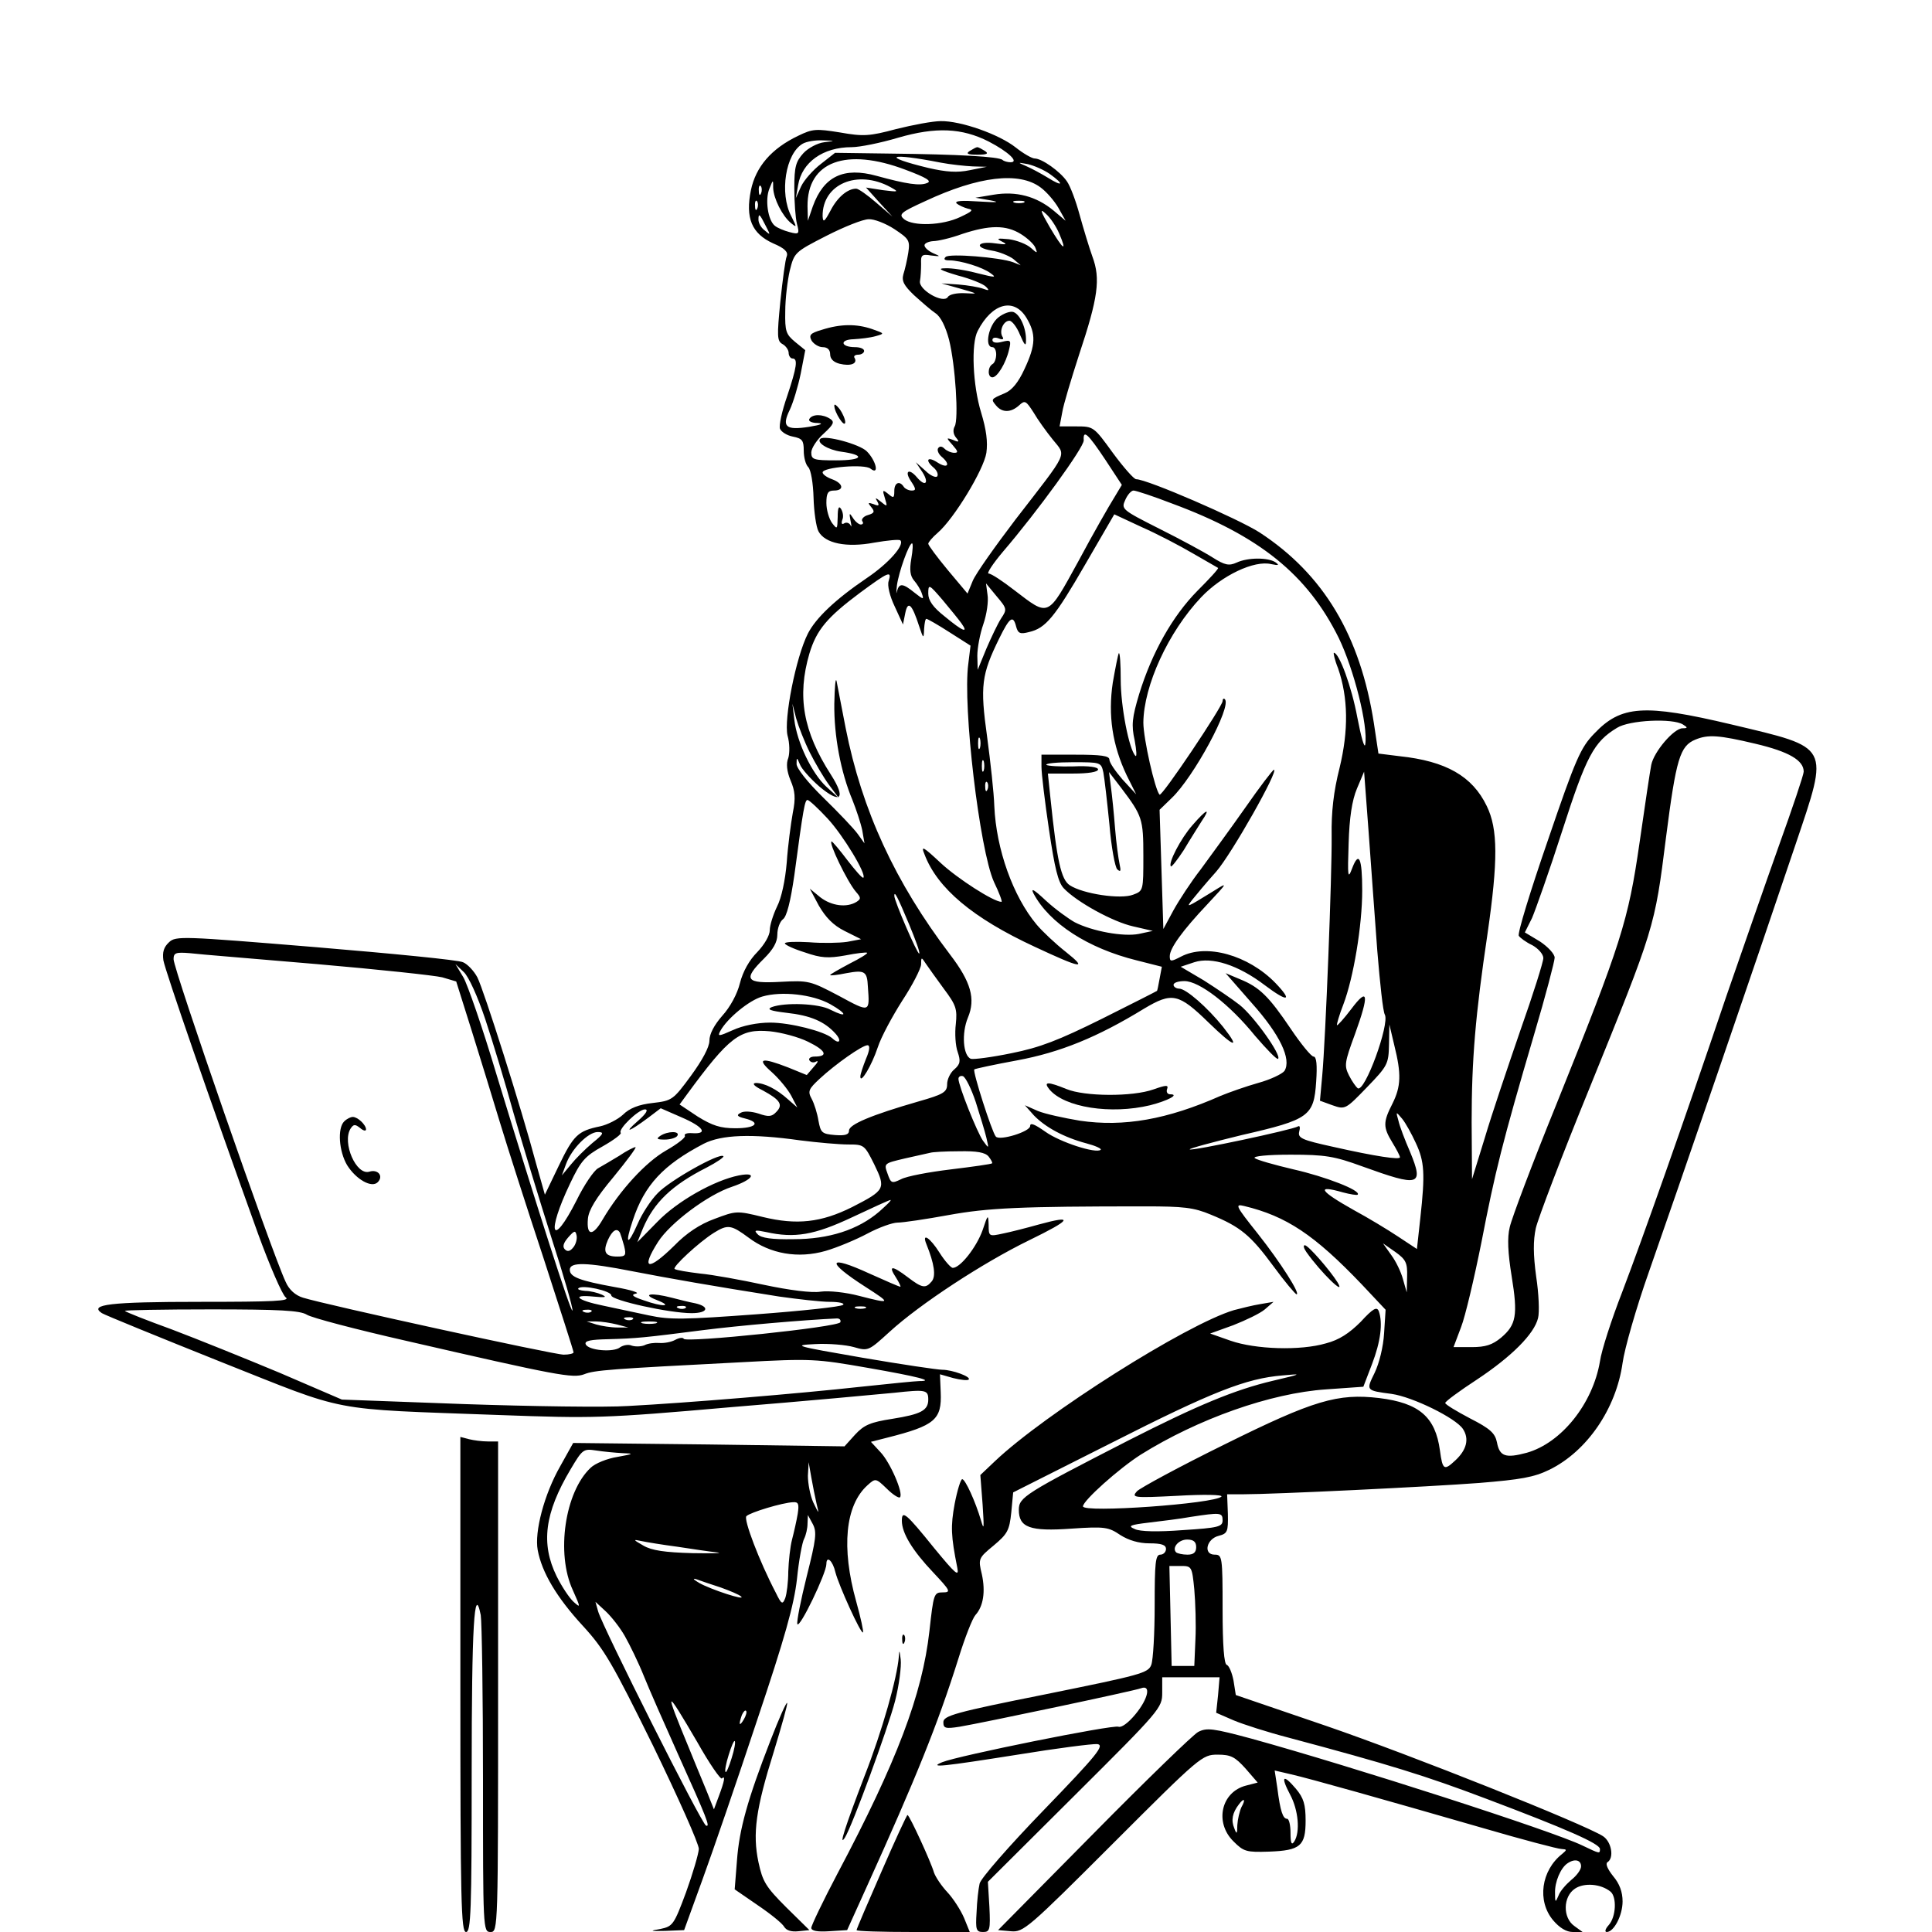 <?xml version="1.0" standalone="no"?>
<!DOCTYPE svg PUBLIC "-//W3C//DTD SVG 20010904//EN"
 "http://www.w3.org/TR/2001/REC-SVG-20010904/DTD/svg10.dtd">
<svg version="1.0" xmlns="http://www.w3.org/2000/svg"
 width="512pt" height="512pt" viewBox="0 0 512 512"
 preserveAspectRatio="xMidYMid meet">
<g transform="translate(0,512) scale(0.1,-0.1)"
fill="#000000" stroke="none">
<path d="M2375 4778 c-71 -19 -87 -20 -149 -9 -63 10 -72 10 -111 -9 -71 -34
-112 -82 -125 -144 -15 -74 2 -115 59 -141 31 -13 40 -23 36 -34 -4 -9 -11
-63 -17 -120 -9 -92 -9 -105 6 -113 9 -5 16 -16 16 -23 0 -8 5 -15 10 -15 15
0 12 -22 -14 -100 -14 -40 -22 -78 -19 -86 3 -8 18 -18 34 -21 25 -5 29 -10
29 -37 0 -18 5 -37 12 -44 7 -7 13 -43 14 -81 1 -37 7 -78 13 -89 17 -32 74
-44 148 -30 35 6 66 9 69 6 12 -12 -31 -61 -89 -100 -84 -57 -135 -106 -156
-147 -32 -63 -64 -227 -54 -270 6 -21 6 -47 2 -60 -6 -14 -4 -35 6 -59 12 -28
14 -47 6 -86 -5 -28 -13 -87 -16 -131 -4 -48 -14 -95 -26 -118 -10 -21 -19
-49 -19 -62 0 -14 -14 -38 -33 -58 -21 -21 -38 -51 -46 -82 -7 -29 -26 -64
-47 -87 -21 -24 -34 -48 -34 -66 0 -17 -19 -52 -49 -93 -47 -64 -50 -66 -101
-72 -37 -4 -62 -14 -79 -31 -14 -13 -42 -27 -61 -31 -58 -12 -70 -23 -109
-104 l-37 -77 -24 85 c-38 143 -138 458 -155 491 -9 17 -26 35 -38 40 -12 6
-188 23 -391 40 -353 29 -370 30 -388 13 -14 -13 -18 -26 -15 -48 5 -28 122
-367 251 -725 31 -85 64 -161 73 -168 14 -10 -30 -12 -228 -12 -238 0 -294 -7
-259 -30 8 -5 150 -63 315 -129 343 -136 278 -124 739 -141 248 -9 274 -9 615
21 196 16 390 34 431 38 83 9 90 8 90 -18 0 -29 -20 -39 -95 -51 -58 -9 -75
-16 -99 -42 l-28 -31 -360 5 -359 4 -34 -61 c-43 -75 -69 -175 -60 -223 11
-59 50 -125 119 -200 58 -63 79 -100 187 -319 66 -136 121 -259 121 -273 -1
-14 -16 -65 -34 -115 -32 -86 -35 -90 -68 -97 -30 -5 -28 -6 14 -5 l49 2 49
135 c27 74 92 263 144 420 74 220 98 306 106 375 5 50 14 98 19 107 5 10 9 28
9 40 l1 23 13 -24 c11 -21 9 -39 -16 -138 -16 -64 -27 -120 -25 -127 6 -13 77
135 77 159 0 24 17 9 24 -22 9 -35 68 -165 73 -159 2 2 -6 39 -18 82 -40 143
-29 255 30 308 21 19 22 19 51 -9 16 -16 32 -26 35 -23 10 10 -26 93 -52 120
l-25 27 43 11 c127 32 145 48 142 120 l-2 48 35 -10 c20 -5 38 -7 41 -4 8 7
-43 26 -70 26 -12 0 -107 14 -212 32 -179 31 -186 33 -125 36 36 2 82 -2 103
-8 38 -11 39 -10 95 41 80 73 246 182 369 242 113 55 121 68 26 42 -32 -9 -75
-20 -95 -24 -37 -8 -38 -8 -38 23 -1 29 -2 28 -16 -14 -16 -45 -59 -100 -79
-100 -5 0 -21 18 -35 40 -25 40 -48 55 -35 23 21 -52 26 -85 14 -99 -16 -19
-25 -18 -63 11 -42 32 -53 32 -32 0 9 -14 14 -25 12 -25 -3 0 -40 16 -82 35
-111 51 -117 33 -11 -35 70 -45 69 -46 -17 -24 -34 9 -79 14 -101 11 -23 -4
-84 4 -150 18 -60 13 -137 27 -170 30 -33 4 -63 9 -67 12 -8 4 64 71 104 96
37 23 46 21 92 -13 57 -43 131 -56 204 -35 31 9 81 30 111 46 30 16 66 29 80
29 14 0 75 9 135 20 105 19 190 23 521 23 101 0 129 -3 174 -22 78 -32 105
-54 166 -137 30 -41 58 -74 61 -74 11 0 -42 84 -103 161 -59 74 -61 79 -36 73
112 -27 186 -76 312 -208 l63 -67 -4 -62 c-2 -36 -13 -80 -25 -105 -23 -47
-24 -47 45 -56 56 -8 170 -64 189 -93 17 -26 10 -55 -20 -83 -30 -28 -34 -26
-41 26 -12 89 -55 126 -161 139 -110 13 -174 -6 -408 -122 -120 -59 -225 -116
-234 -125 -15 -17 -10 -18 108 -12 68 4 120 3 116 -2 -17 -19 -367 -44 -367
-26 0 15 95 100 153 137 152 95 344 163 491 173 l99 7 23 60 c23 60 29 109 18
140 -5 13 -15 8 -48 -28 -30 -30 -57 -48 -92 -57 -68 -20 -187 -16 -253 7
l-54 19 61 22 c33 13 71 31 84 42 l23 20 -35 -6 c-19 -3 -51 -11 -70 -16 -127
-38 -501 -275 -633 -400 l-39 -37 6 -78 c4 -62 4 -71 -4 -43 -15 51 -42 110
-50 110 -4 0 -13 -29 -20 -65 -11 -60 -10 -85 7 -170 5 -25 -5 -16 -61 52 -75
93 -86 102 -86 73 0 -33 28 -79 83 -137 46 -49 48 -53 25 -53 -23 0 -24 -4
-35 -103 -19 -168 -86 -345 -244 -643 -38 -72 -69 -137 -69 -143 0 -8 16 -11
47 -9 l48 3 52 115 c130 287 188 430 243 605 17 55 37 106 45 115 21 23 27 62
17 108 -10 41 -9 43 31 76 37 31 42 40 47 88 l5 53 260 131 c268 136 357 171
454 179 53 5 52 4 -25 -14 -102 -24 -200 -65 -383 -158 -275 -141 -291 -151
-291 -184 0 -47 29 -58 140 -50 88 6 98 4 129 -17 22 -14 49 -22 77 -22 32 0
44 -4 44 -15 0 -8 -7 -15 -15 -15 -13 0 -15 -22 -15 -134 0 -74 -4 -145 -9
-158 -8 -22 -29 -27 -280 -78 -241 -48 -271 -57 -271 -74 0 -16 5 -18 43 -12
60 10 463 95 481 102 27 10 19 -28 -15 -69 -19 -23 -37 -36 -45 -33 -15 6
-426 -77 -467 -94 -39 -16 4 -11 200 20 104 17 198 29 211 28 20 -3 0 -28
-142 -175 -91 -94 -168 -182 -170 -195 -3 -13 -7 -47 -8 -76 -3 -46 -1 -52 17
-52 18 0 20 5 17 67 l-4 66 231 230 c226 225 231 231 231 271 l0 41 76 0 76 0
-4 -47 -5 -47 46 -20 c26 -11 92 -32 146 -46 266 -71 363 -101 524 -162 212
-80 301 -119 301 -133 0 -13 0 -13 -46 9 -80 39 -612 210 -876 283 -104 28
-120 30 -143 18 -13 -7 -138 -128 -277 -269 l-253 -256 34 -3 c33 -3 45 7 270
232 232 232 237 236 278 236 35 0 46 -6 74 -37 l32 -37 -31 -8 c-66 -17 -84
-98 -33 -148 27 -27 34 -29 94 -27 83 3 97 15 97 82 0 43 -5 60 -26 85 -34 40
-41 33 -15 -16 22 -41 27 -99 11 -124 -7 -11 -10 -5 -10 23 0 20 -4 37 -9 37
-11 0 -18 19 -26 82 l-7 46 43 -10 c52 -12 240 -65 507 -142 106 -31 201 -56
210 -56 15 -1 15 -2 2 -13 -56 -44 -67 -125 -24 -176 17 -20 35 -31 52 -31
l26 0 -22 16 c-31 22 -30 78 2 99 24 16 68 13 94 -8 17 -14 15 -67 -5 -89 -9
-10 -11 -18 -5 -18 19 0 42 44 42 81 0 25 -8 47 -25 67 -15 19 -21 33 -15 37
18 11 11 54 -12 69 -50 32 -506 214 -733 292 l-240 82 -6 38 c-4 21 -12 40
-18 42 -7 2 -11 50 -11 148 0 139 -1 144 -21 144 -31 0 -22 42 11 50 23 6 25
11 24 58 l-2 52 42 0 c84 0 495 20 626 30 110 9 145 15 186 35 100 49 177 162
194 283 5 37 36 146 70 242 70 199 289 837 388 1131 90 267 95 256 -169 319
-232 55 -293 51 -364 -24 -36 -37 -49 -66 -123 -283 -46 -133 -81 -247 -77
-253 3 -5 19 -17 36 -25 16 -9 29 -24 29 -34 0 -10 -27 -96 -61 -192 -33 -96
-76 -223 -94 -284 l-34 -110 -1 151 c0 166 10 284 42 499 28 194 28 278 -2
339 -38 79 -108 119 -231 132 l-56 7 -12 80 c-36 232 -133 395 -303 506 -56
36 -298 141 -327 141 -6 0 -34 32 -62 70 -50 69 -51 70 -96 70 l-45 0 7 37 c3
20 24 89 45 154 50 150 57 200 35 259 -9 25 -24 75 -34 111 -10 37 -25 77 -34
89 -18 26 -66 60 -85 60 -7 0 -30 13 -50 29 -44 35 -146 71 -199 70 -21 0 -74
-10 -118 -21z m245 -33 c52 -27 82 -55 58 -55 -8 0 -18 3 -21 6 -9 9 -117 15
-298 17 l-146 2 -37 -29 c-21 -16 -45 -43 -53 -60 l-14 -31 6 34 c10 61 66
101 142 101 21 0 76 11 123 25 100 29 169 26 240 -10z m-436 -2 c-17 -2 -42
-15 -55 -29 -20 -22 -24 -36 -24 -92 0 -37 3 -80 7 -95 7 -27 6 -29 -20 -22
-15 4 -32 11 -39 17 -18 15 -26 69 -14 98 10 25 10 25 10 2 1 -28 24 -74 47
-93 16 -13 16 -12 1 18 -32 61 -15 166 30 192 10 6 34 10 53 9 35 -1 35 -1 4
-5z m309 -54 c26 -5 65 -9 85 -10 l37 -1 -45 -9 c-33 -7 -62 -5 -110 6 -128
31 -104 41 33 14z m-93 -19 c56 -21 70 -30 57 -35 -19 -8 -54 -3 -134 19 -87
24 -140 -1 -169 -81 l-13 -38 -1 38 c-1 119 102 157 260 97z m382 -11 c39 -28
35 -35 -5 -10 -18 11 -44 25 -58 31 -23 10 -23 10 5 5 17 -4 42 -15 58 -26z
m-422 -35 c23 -13 22 -13 -20 -8 l-45 7 35 -39 35 -38 -43 37 c-23 20 -47 37
-53 37 -23 0 -50 -23 -68 -58 -16 -30 -20 -33 -21 -15 -1 85 92 125 180 77z
m398 -1 c15 -11 36 -35 47 -54 l19 -34 -32 27 c-46 38 -99 52 -159 42 l-48 -8
40 -7 c27 -5 17 -6 -30 -3 -45 3 -66 2 -60 -5 6 -5 19 -11 30 -14 16 -3 12 -7
-20 -22 -48 -23 -125 -25 -149 -6 -15 13 -10 18 56 48 141 66 249 79 306 36z
m-741 -15 c-3 -8 -6 -5 -6 6 -1 11 2 17 5 13 3 -3 4 -12 1 -19z m-10 -40 c-3
-8 -6 -5 -6 6 -1 11 2 17 5 13 3 -3 4 -12 1 -19z m706 15 c-7 -2 -19 -2 -25 0
-7 3 -2 5 12 5 14 0 19 -2 13 -5z m94 -82 c22 -51 11 -44 -25 17 -25 43 -27
51 -11 36 12 -10 28 -34 36 -53z m-777 19 c12 -23 12 -24 -3 -11 -10 7 -17 20
-17 29 0 18 3 16 20 -18z m340 -7 c39 -26 42 -30 37 -63 -3 -19 -9 -45 -13
-57 -5 -18 2 -30 28 -55 20 -18 45 -40 57 -48 14 -9 27 -36 36 -70 17 -68 26
-212 15 -230 -5 -9 -4 -20 3 -29 10 -12 9 -14 -7 -7 -19 7 -19 6 -1 -14 14
-16 15 -20 4 -20 -8 0 -20 5 -26 11 -7 7 -13 7 -17 1 -3 -5 1 -15 9 -22 25
-21 17 -33 -10 -16 -27 18 -35 7 -10 -14 8 -7 12 -17 9 -22 -3 -5 -18 1 -31
14 l-26 23 18 -27 c18 -29 7 -39 -15 -13 -21 25 -34 17 -16 -10 14 -21 14 -25
2 -25 -8 0 -18 5 -21 10 -11 17 -25 11 -25 -11 0 -19 -2 -20 -16 -8 -15 12
-16 11 -9 -11 7 -23 7 -24 -10 -10 -15 12 -17 12 -10 1 6 -11 4 -13 -10 -7
-15 5 -16 4 -6 -8 10 -12 8 -16 -9 -21 -11 -3 -18 -11 -15 -16 4 -5 2 -9 -4
-9 -5 0 -15 8 -21 18 -9 14 -10 13 -6 -8 3 -14 3 -19 0 -12 -3 6 -11 9 -17 5
-6 -4 -8 0 -5 9 4 8 2 21 -3 29 -6 10 -9 3 -9 -21 -1 -33 -1 -34 -15 -16 -8
11 -15 35 -15 53 0 26 4 33 20 33 28 0 25 19 -5 30 -14 5 -25 13 -25 18 0 14
112 23 127 10 24 -19 15 21 -10 46 -19 19 -112 44 -123 33 -11 -10 20 -29 55
-34 66 -9 58 -23 -13 -23 -60 0 -66 2 -66 21 0 11 15 34 33 50 27 25 29 31 17
39 -20 13 -47 13 -55 0 -4 -6 6 -11 22 -11 17 -1 9 -5 -22 -10 -63 -10 -74 0
-52 45 9 19 22 62 29 96 l12 62 -27 22 c-24 20 -27 28 -26 81 0 33 6 82 12
108 12 48 13 49 97 92 47 24 97 44 112 44 14 1 45 -11 68 -26z m335 -13 c18
-11 36 -28 39 -37 6 -15 5 -15 -12 0 -11 10 -37 20 -58 23 -31 3 -35 2 -19 -6
16 -8 13 -9 -17 -5 -48 7 -58 -11 -10 -19 20 -3 46 -14 57 -22 l20 -17 -20 8
c-35 13 -170 24 -179 14 -6 -6 -3 -9 10 -9 29 0 88 -18 109 -34 17 -12 13 -12
-35 0 -30 8 -68 14 -85 13 -22 0 -14 -5 33 -19 35 -9 69 -23 75 -30 10 -10 8
-11 -8 -5 -11 4 -40 9 -65 11 l-45 3 50 -14 c48 -14 49 -14 12 -12 -21 1 -41
-3 -45 -10 -12 -19 -78 19 -74 42 2 11 3 32 3 46 -1 23 2 26 26 22 26 -3 27
-3 6 6 -13 6 -23 15 -23 21 0 5 10 10 23 11 12 0 47 8 77 19 73 24 116 24 155
0z m15 -222 c26 -43 25 -72 -5 -136 -16 -35 -33 -56 -52 -64 -38 -16 -37 -16
-23 -33 16 -19 39 -19 61 1 15 14 18 12 38 -19 11 -19 34 -51 51 -72 36 -45
44 -27 -99 -212 -54 -71 -105 -143 -113 -162 l-14 -34 -52 62 c-29 35 -52 66
-52 70 0 4 11 17 25 29 43 37 122 167 129 212 4 29 0 61 -14 107 -22 72 -27
182 -9 216 38 74 96 89 129 35z m209 -376 l44 -67 -21 -35 c-12 -19 -55 -94
-94 -167 -83 -151 -77 -148 -170 -77 -31 24 -61 44 -68 44 -6 0 11 26 38 58
91 106 215 277 214 295 -2 30 11 18 57 -51z m176 -116 c233 -86 360 -189 443
-357 40 -83 78 -232 70 -282 -2 -12 -11 20 -21 72 -15 81 -48 171 -62 171 -2
0 2 -19 11 -41 27 -78 28 -165 4 -264 -16 -63 -22 -117 -21 -180 1 -103 -16
-538 -25 -636 l-6 -66 33 -12 c34 -12 35 -11 92 48 54 56 57 61 58 113 l1 53
13 -55 c19 -76 18 -109 -5 -155 -25 -49 -25 -62 0 -103 11 -18 20 -35 20 -39
0 -7 -63 2 -178 28 -82 18 -93 23 -89 40 3 10 2 17 -3 14 -14 -9 -282 -66
-287 -61 -3 2 60 19 138 38 179 41 191 50 197 142 3 43 1 66 -7 66 -6 0 -33
33 -60 73 -58 86 -83 111 -135 132 l-38 16 70 -80 c74 -83 105 -148 86 -179
-6 -8 -37 -23 -70 -32 -32 -9 -77 -25 -99 -34 -142 -63 -257 -83 -373 -66 -42
7 -93 18 -112 26 l-34 15 24 -27 c30 -31 79 -58 139 -74 23 -6 41 -14 38 -17
-12 -11 -108 20 -147 48 -27 19 -40 25 -40 15 0 -15 -81 -40 -91 -28 -10 11
-62 173 -57 178 3 2 54 13 114 24 113 21 212 61 336 137 74 44 91 41 171 -37
68 -66 86 -72 38 -11 -41 51 -98 101 -116 101 -8 0 -15 5 -15 10 0 6 13 10 29
10 39 0 119 -61 187 -145 31 -36 58 -64 61 -61 10 9 -64 113 -102 143 -19 15
-62 44 -95 65 l-61 36 36 12 c46 15 116 -7 187 -61 61 -46 75 -43 28 6 -72 74
-183 105 -250 70 -27 -14 -30 -14 -30 1 0 21 33 67 100 138 55 59 55 59 15 34
-73 -45 -72 -44 -55 -22 8 10 36 44 63 74 41 47 167 270 153 270 -3 0 -38 -46
-77 -102 -40 -57 -93 -129 -117 -162 -25 -32 -57 -81 -72 -108 l-27 -50 -5
158 -5 158 32 31 c58 55 160 243 141 262 -3 3 -6 1 -6 -5 0 -14 -161 -254
-167 -248 -12 12 -43 149 -43 191 1 98 66 240 153 332 55 58 141 99 186 88 20
-4 22 -3 11 5 -20 13 -73 13 -103 -1 -20 -9 -31 -7 -64 14 -22 14 -85 48 -141
76 -99 50 -101 52 -90 76 6 14 16 25 22 25 6 0 52 -15 101 -34z m57 -133 c35
-20 64 -37 66 -38 2 -2 -23 -29 -55 -61 -66 -67 -120 -163 -154 -273 -19 -63
-21 -83 -12 -123 5 -27 6 -45 2 -41 -17 17 -39 131 -39 202 0 41 -2 72 -5 70
-2 -3 -9 -38 -16 -78 -13 -87 -1 -166 37 -246 l25 -50 -36 39 c-19 22 -35 45
-35 53 0 10 -22 13 -90 13 l-90 0 0 -32 c0 -18 9 -93 20 -167 15 -101 24 -139
39 -155 34 -36 130 -89 184 -101 l52 -12 -37 -8 c-41 -8 -123 7 -170 31 -16 9
-51 34 -76 57 -32 30 -41 35 -33 19 42 -79 144 -145 273 -177 l67 -17 -6 -32
c-3 -17 -6 -32 -7 -32 -1 -1 -66 -34 -146 -74 -115 -57 -164 -76 -239 -91 -53
-11 -101 -17 -108 -15 -21 8 -25 68 -8 109 21 50 8 95 -47 167 -146 192 -234
383 -277 601 -11 57 -22 113 -24 124 -3 11 -5 -16 -6 -60 -1 -85 17 -181 48
-255 10 -25 22 -61 26 -80 l6 -35 -18 25 c-10 14 -51 57 -91 96 -42 41 -72 79
-71 90 0 18 1 17 9 -2 4 -11 27 -37 51 -58 57 -48 72 -33 31 31 -74 115 -90
208 -57 321 19 63 47 96 134 161 76 56 85 60 76 31 -4 -11 3 -40 16 -67 l22
-48 6 30 c7 35 18 24 37 -35 11 -33 12 -34 13 -7 1 15 3 27 6 27 3 0 31 -16
62 -36 l55 -35 -6 -49 c-15 -113 30 -492 68 -577 14 -29 23 -53 20 -53 -21 0
-117 62 -161 103 -47 44 -53 47 -43 23 34 -90 128 -169 292 -245 124 -58 142
-61 83 -14 -28 22 -63 55 -78 73 -62 74 -107 199 -112 314 -1 34 -10 116 -19
183 -19 136 -15 165 32 261 28 57 37 63 45 31 5 -18 11 -20 34 -14 44 10 68
39 150 181 l76 131 73 -34 c41 -18 102 -50 136 -70z m-747 -14 c-5 -29 -3 -45
7 -57 8 -9 18 -25 21 -35 6 -17 4 -16 -19 2 -32 26 -41 26 -47 4 -2 -10 -2 -3
0 16 5 36 32 111 40 111 3 0 2 -18 -2 -41z m133 -171 c20 -28 3 -21 -44 18
-32 25 -44 43 -44 61 0 26 2 25 38 -17 20 -24 43 -52 50 -62z m105 13 c-9 -14
-26 -50 -39 -80 l-23 -56 -1 37 c0 21 7 58 16 84 9 26 14 61 11 78 l-4 30 28
-34 c28 -33 28 -35 12 -59z m-507 -355 c14 -28 37 -67 51 -86 l26 -35 -33 30
c-38 35 -78 117 -85 178 l-5 42 10 -39 c6 -21 22 -62 36 -90z m2314 74 c13 -8
13 -10 -1 -10 -23 0 -76 -62 -83 -97 -3 -15 -17 -108 -31 -206 -30 -208 -48
-265 -221 -695 -63 -155 -118 -301 -123 -324 -7 -28 -5 -68 5 -130 17 -104 12
-129 -28 -163 -23 -19 -41 -25 -78 -25 l-48 0 20 53 c11 28 35 130 54 225 36
186 55 263 140 552 30 101 54 193 54 202 0 10 -18 29 -39 43 l-40 24 19 38 c9
21 46 125 80 231 64 199 84 236 145 273 33 21 148 26 175 9z m-1863 -62 c-3
-7 -5 -2 -5 12 0 14 2 19 5 13 2 -7 2 -19 0 -25z m2055 11 c89 -21 128 -44
128 -74 0 -8 -30 -97 -66 -197 -36 -101 -98 -280 -139 -398 -116 -343 -222
-642 -276 -784 -28 -72 -55 -155 -59 -184 -19 -112 -102 -216 -194 -242 -56
-15 -72 -10 -79 28 -5 24 -18 36 -71 63 -36 19 -66 37 -66 41 0 4 38 32 84 62
92 61 152 121 162 163 4 15 2 65 -5 110 -8 59 -8 95 -1 128 6 26 69 192 141
368 174 429 174 428 204 667 27 210 37 243 78 260 34 14 62 12 159 -11z
m-2045 -71 c-3 -7 -5 -2 -5 12 0 14 2 19 5 13 2 -7 2 -19 0 -25z m317 -5 c3
-16 10 -77 16 -137 5 -61 15 -115 21 -120 9 -8 10 -4 6 14 -3 14 -9 57 -12 95
-3 39 -8 88 -11 110 l-5 39 33 -43 c55 -73 58 -81 58 -179 0 -92 0 -93 -27
-103 -33 -13 -133 2 -168 25 -23 15 -34 65 -51 229 l-7 67 67 0 c40 0 66 4 66
11 0 6 -24 10 -65 8 -36 -1 -68 1 -72 4 -3 4 28 7 70 7 74 0 75 0 81 -27z
m726 -473 c7 -85 15 -161 20 -169 13 -25 -53 -207 -72 -195 -4 3 -15 18 -23
34 -13 26 -12 34 16 110 38 105 35 126 -10 66 -19 -25 -36 -44 -38 -43 -1 2 6
27 17 55 27 71 50 209 50 302 0 87 -9 106 -27 58 -11 -29 -12 -22 -9 67 2 68
9 114 22 145 l19 45 12 -160 c6 -88 17 -230 23 -315z m-1033 428 c-3 -8 -6 -5
-6 6 -1 11 2 17 5 13 3 -3 4 -12 1 -19z m-424 -77 c41 -44 104 -148 95 -157
-3 -2 -21 19 -42 46 -21 28 -40 50 -42 50 -10 0 41 -106 64 -133 14 -16 14
-19 2 -27 -26 -16 -66 -11 -96 12 l-28 23 24 -45 c18 -31 38 -52 68 -67 l44
-22 -37 -7 c-20 -3 -66 -4 -101 -1 -35 2 -64 1 -64 -3 0 -4 24 -15 53 -24 43
-15 62 -16 107 -8 30 6 57 9 58 7 2 -2 -19 -15 -47 -29 -28 -15 -51 -28 -51
-30 0 -2 19 0 43 5 49 9 55 5 57 -36 5 -69 6 -69 -77 -24 -76 40 -80 41 -155
37 -92 -5 -100 6 -43 62 24 24 35 43 35 63 0 17 7 35 15 41 10 7 20 47 30 116
24 180 28 200 35 200 4 0 28 -22 53 -49z m216 -280 c17 -41 30 -76 27 -78 -4
-4 -66 139 -66 153 0 14 8 -1 39 -75z m-1569 -106 c162 -14 312 -30 332 -35
l37 -11 40 -127 c22 -70 56 -181 76 -247 20 -66 72 -228 116 -361 43 -133 79
-244 79 -248 0 -3 -12 -6 -26 -6 -27 0 -634 133 -691 151 -20 6 -37 21 -46 42
-37 78 -297 828 -297 855 0 17 6 19 43 16 23 -3 175 -15 337 -29z m1661 -65
c33 -44 36 -54 32 -94 -3 -24 -1 -58 5 -74 8 -24 7 -32 -9 -46 -10 -8 -19 -26
-19 -39 0 -21 -9 -27 -76 -46 -125 -36 -184 -61 -184 -77 0 -11 -10 -14 -37
-12 -35 3 -38 6 -44 38 -3 19 -11 45 -18 58 -11 20 -8 26 21 53 42 39 113 89
127 89 7 0 6 -13 -4 -36 -8 -20 -15 -41 -15 -47 0 -21 30 29 46 77 9 28 39 83
65 124 27 41 49 84 50 96 0 20 1 20 12 3 7 -10 28 -40 48 -67z m-1215 -81 c19
-57 53 -169 75 -249 23 -80 68 -228 100 -329 33 -102 58 -189 56 -194 -3 -10
-97 284 -202 628 -36 121 -76 236 -87 255 l-21 35 22 -21 c13 -12 37 -65 57
-125z m914 40 c46 -26 47 -38 1 -15 -31 17 -121 20 -156 7 -14 -6 -3 -10 39
-15 64 -7 101 -23 130 -55 18 -20 10 -30 -9 -12 -21 18 -111 41 -164 41 -34 0
-73 -8 -99 -20 -38 -17 -41 -17 -33 -2 18 33 76 81 111 91 51 15 133 6 180
-20z m-58 -100 c47 -23 54 -39 17 -39 -11 0 -17 -5 -14 -10 4 -6 12 -7 18 -3
7 3 4 -3 -7 -15 l-18 -21 -49 20 c-72 28 -85 24 -44 -12 20 -18 43 -46 52 -63
l16 -31 -24 21 c-31 28 -63 44 -86 44 -11 -1 -5 -8 19 -20 46 -25 54 -38 35
-57 -12 -13 -21 -13 -47 -4 -19 6 -39 7 -47 2 -12 -6 -10 -10 11 -15 44 -11
29 -26 -25 -26 -40 0 -61 7 -100 31 l-48 32 19 26 c113 154 141 175 220 168
30 -3 76 -15 102 -28z m444 -160 c11 -35 24 -77 28 -94 7 -30 7 -30 -9 -8 -16
23 -65 146 -65 164 0 6 6 9 12 7 7 -3 22 -33 34 -69z m-896 -50 c-39 -34 -23
-29 28 9 l33 25 55 -24 c58 -25 72 -45 28 -42 -13 1 -22 -2 -19 -7 3 -4 -20
-22 -50 -39 -54 -31 -122 -105 -168 -183 -26 -45 -43 -44 -39 2 2 23 21 55 68
111 36 44 62 79 58 79 -4 0 -24 -10 -43 -23 -20 -12 -45 -27 -56 -33 -11 -6
-37 -44 -57 -85 -66 -130 -81 -89 -17 45 28 59 39 72 86 98 30 17 51 33 48 36
-8 9 47 62 64 62 10 0 4 -11 -19 -31z m2062 -58 c23 -49 25 -81 12 -199 l-9
-82 -50 33 c-27 18 -80 50 -117 70 -91 51 -102 68 -29 47 19 -5 37 -8 39 -6
10 11 -86 48 -170 67 -51 12 -97 25 -103 30 -5 5 34 9 95 9 92 0 116 -4 190
-31 152 -55 164 -52 127 38 -14 32 -28 69 -31 83 -7 25 -7 25 10 5 9 -11 25
-40 36 -64z m-2182 0 c-19 -16 -45 -42 -57 -57 l-24 -29 11 30 c15 41 59 85
84 85 18 0 16 -5 -14 -29z m550 7 c47 -6 104 -11 128 -11 42 0 43 -1 69 -53
31 -64 29 -68 -59 -113 -82 -41 -147 -48 -237 -26 -69 17 -71 16 -127 -5 -39
-14 -75 -38 -107 -71 -70 -69 -90 -64 -43 10 32 50 132 125 196 146 56 19 69
40 18 30 -65 -13 -163 -68 -216 -123 l-53 -54 15 37 c29 68 76 114 169 161 27
14 47 28 44 30 -10 10 -143 -65 -174 -98 -18 -18 -42 -55 -53 -81 -27 -61 -35
-56 -13 9 31 94 81 147 188 203 47 24 127 27 255 9z m500 -43 c7 -9 11 -17 9
-18 -2 -2 -51 -9 -109 -16 -58 -7 -117 -18 -132 -26 -25 -12 -27 -11 -36 15
-10 27 -9 27 46 40 32 7 62 14 67 15 6 2 40 4 76 4 48 1 70 -3 79 -14z m-290
-146 c-56 -48 -133 -73 -227 -73 -57 -1 -86 3 -95 13 -11 11 -7 12 22 6 76
-17 128 -8 228 39 53 25 99 46 102 46 3 -1 -11 -14 -30 -31z m-811 -95 c-8
-10 -15 -12 -22 -5 -7 7 -4 17 9 32 16 18 19 19 22 5 2 -9 -2 -24 -9 -32z
m124 39 c2 -5 7 -20 11 -35 6 -25 4 -28 -18 -28 -32 0 -39 12 -25 44 12 26 24
33 32 19z m2086 -116 l-1 -42 -10 35 c-5 19 -19 48 -31 64 l-22 31 33 -23 c28
-20 32 -29 31 -65z m-2053 14 c98 -19 212 -39 389 -67 50 -7 110 -14 134 -14
25 0 41 -4 35 -8 -5 -5 -108 -16 -229 -25 -191 -14 -229 -15 -285 -3 -36 8
-91 19 -122 26 -69 14 -86 30 -26 24 32 -3 38 -2 23 5 -11 5 -31 10 -44 10
-13 1 -22 4 -18 7 10 10 87 -7 87 -19 0 -13 154 -47 213 -47 43 0 49 17 10 26
-16 3 -44 10 -63 15 -54 14 -81 10 -40 -6 46 -18 16 -19 -34 -1 -30 10 -35 15
-20 18 10 2 -15 10 -56 17 -94 17 -120 27 -120 46 0 21 44 20 166 -4z m141
-97 c-3 -3 -12 -4 -19 -1 -8 3 -5 6 6 6 11 1 17 -2 13 -5z m476 -1 c-7 -2 -19
-2 -25 0 -7 3 -2 5 12 5 14 0 19 -2 13 -5z m-1480 -17 c12 -8 130 -39 262 -69
404 -93 443 -100 473 -89 27 11 69 14 418 32 184 10 197 9 334 -15 132 -23
179 -35 136 -35 -9 0 -79 -7 -154 -15 -163 -18 -464 -43 -617 -51 -60 -4 -256
-1 -434 5 l-325 12 -165 71 c-91 38 -220 90 -286 115 -66 24 -122 46 -124 49
-2 2 100 4 228 4 183 0 236 -3 254 -14z m754 8 c-3 -3 -12 -4 -19 -1 -8 3 -5
6 6 6 11 1 17 -2 13 -5z m110 -20 c-3 -3 -12 -4 -19 -1 -8 3 -5 6 6 6 11 1 17
-2 13 -5z m550 -8 c-4 -13 -410 -55 -415 -44 -2 4 -12 3 -23 -3 -11 -6 -30 -9
-42 -8 -12 1 -30 -1 -39 -6 -10 -4 -25 -4 -34 -1 -9 4 -22 1 -30 -4 -17 -15
-86 -9 -92 8 -3 9 14 12 60 13 74 2 95 4 251 24 94 12 266 27 355 31 7 0 11
-4 9 -10z m-592 -6 l30 -8 -30 0 c-16 0 -41 4 -55 8 l-25 8 25 0 c14 0 39 -4
55 -8z m103 3 c-10 -2 -26 -2 -35 0 -10 3 -2 5 17 5 19 0 27 -2 18 -5z m-88
-344 c31 -1 30 -2 -14 -10 -26 -4 -59 -17 -71 -29 -68 -64 -92 -227 -47 -324
21 -47 21 -48 2 -31 -11 10 -31 40 -45 68 -42 86 -32 167 37 283 32 54 34 55
68 50 19 -3 51 -6 70 -7z m514 -134 c7 -29 7 -29 -9 4 -8 18 -14 50 -14 70 l2
36 7 -40 c4 -22 10 -53 14 -70z m-50 -27 c-3 -18 -10 -49 -15 -68 -5 -19 -9
-57 -10 -85 0 -27 -4 -59 -8 -70 -7 -18 -10 -17 -25 14 -44 84 -86 195 -78
203 10 10 96 36 124 37 14 1 16 -5 12 -31z m1126 -17 c0 -17 -11 -20 -106 -26
-65 -5 -114 -4 -127 3 -19 8 -13 11 38 17 33 4 83 10 110 15 79 12 85 12 85
-9z m-1445 -70 c39 -6 86 -13 105 -15 19 -2 -10 -3 -65 -2 -73 2 -108 7 -130
20 -28 16 -28 17 -5 12 14 -3 57 -10 95 -15z m1375 -1 c0 -14 -7 -20 -23 -20
-13 0 -26 3 -30 6 -12 12 6 34 29 34 17 0 24 -6 24 -20z m-5 -112 c3 -35 5
-94 3 -133 l-3 -70 -30 0 -30 0 -3 133 -3 132 30 0 c29 0 30 -1 36 -62z
m-1255 5 c25 -9 49 -19 54 -24 14 -12 -79 18 -111 36 -15 9 -19 13 -8 10 11
-4 40 -14 65 -22z m-254 -129 c13 -23 36 -70 50 -105 14 -35 55 -128 90 -206
78 -173 87 -196 75 -191 -11 3 -275 528 -286 568 l-7 25 27 -25 c15 -14 38
-43 51 -66z m192 -281 c32 -57 62 -100 65 -96 10 9 7 -7 -8 -47 l-13 -35 -10
25 c-5 14 -31 75 -56 137 -67 162 -64 163 22 16z m123 60 c-12 -20 -14 -14 -5
12 4 9 9 14 11 11 3 -2 0 -13 -6 -23z m-32 -102 c-7 -23 -14 -39 -16 -37 -3 2
1 23 8 45 7 23 14 39 16 37 3 -2 -1 -23 -8 -45z m1351 -130 c-5 -11 -10 -32
-11 -48 0 -24 -2 -25 -8 -8 -9 21 -5 41 12 63 14 19 19 14 7 -7z m900 -157 c0
-9 -12 -25 -26 -36 -14 -12 -30 -30 -34 -42 -8 -19 -9 -18 -9 7 -1 30 15 67
33 79 19 13 36 9 36 -8z"/>
<path d="M2570 4720 c-11 -7 -6 -10 20 -10 26 0 31 3 20 10 -8 5 -17 10 -20
10 -3 0 -12 -5 -20 -10z"/>
<path d="M2178 4246 c-31 -9 -35 -14 -27 -29 6 -9 19 -17 29 -17 13 0 20 -7
20 -19 0 -12 9 -21 25 -25 29 -7 48 0 40 15 -4 5 1 9 9 9 9 0 16 5 16 10 0 6
-11 10 -24 10 -38 0 -42 20 -4 21 18 1 44 4 58 8 25 7 25 7 -9 19 -41 14 -83
14 -133 -2z"/>
<path d="M2211 4045 c0 -18 28 -61 29 -44 0 8 -7 24 -15 35 -8 10 -14 15 -14
9z"/>
<path d="M2646 4279 c-26 -20 -38 -79 -16 -79 6 0 10 -9 10 -19 0 -11 -4 -23
-10 -26 -13 -8 -13 -35 0 -35 13 0 36 38 44 73 6 25 5 27 -19 21 -15 -4 -25
-2 -25 5 0 6 7 8 17 4 10 -4 14 -2 10 4 -10 15 2 43 18 43 7 0 20 -17 28 -37
12 -28 16 -32 16 -16 1 32 -15 69 -33 76 -8 3 -26 -3 -40 -14z"/>
<path d="M3160 2933 c-31 -35 -65 -101 -57 -109 2 -2 17 17 34 43 16 27 37 60
47 76 26 38 14 34 -24 -10z"/>
<path d="M2781 2233 c40 -48 163 -67 267 -42 47 12 79 29 53 29 -7 0 -11 6 -8
14 4 11 -2 11 -36 -1 -56 -20 -183 -19 -231 1 -49 20 -62 20 -45 -1z"/>
<path d="M912 2148 c-18 -18 -14 -79 8 -116 24 -38 65 -61 81 -45 16 16 1 35
-22 28 -35 -11 -73 77 -50 114 8 12 12 12 25 2 9 -8 16 -9 16 -4 0 12 -22 33
-35 33 -6 0 -16 -5 -23 -12z"/>
<path d="M1750 2110 c-12 -8 -9 -10 12 -10 15 0 30 5 33 10 8 13 -25 13 -45 0z"/>
<path d="M3462 1802 c38 -54 106 -120 83 -81 -19 31 -78 99 -87 99 -5 0 -3 -8
4 -18z"/>
<path d="M1220 656 c0 -576 2 -656 15 -656 13 0 15 54 15 423 0 390 7 502 24
417 3 -18 6 -214 6 -436 0 -397 0 -404 20 -404 20 0 20 7 20 650 l0 650 -27 0
c-16 0 -38 3 -50 6 l-23 6 0 -656z"/>
<path d="M2391 774 c0 -11 3 -14 6 -6 3 7 2 16 -1 19 -3 4 -6 -2 -5 -13z"/>
<path d="M2382 730 c-4 -55 -44 -197 -91 -317 -52 -136 -69 -189 -52 -163 20
32 114 289 133 362 11 43 17 92 15 110 -3 25 -4 27 -5 8z"/>
<path d="M2042 508 c-61 -157 -83 -236 -89 -319 l-6 -76 61 -42 c34 -23 65
-48 70 -57 6 -10 19 -14 38 -12 l29 3 -62 61 c-54 54 -62 68 -73 119 -16 76
-7 141 41 294 21 69 37 126 35 128 -2 3 -22 -42 -44 -99z"/>
<path d="M2336 160 c-36 -82 -66 -152 -66 -155 0 -3 68 -5 150 -5 l150 0 -15
37 c-9 21 -29 52 -44 68 -16 17 -32 41 -36 53 -8 28 -65 152 -70 152 -2 0 -33
-67 -69 -150z"/>
</g>
</svg>